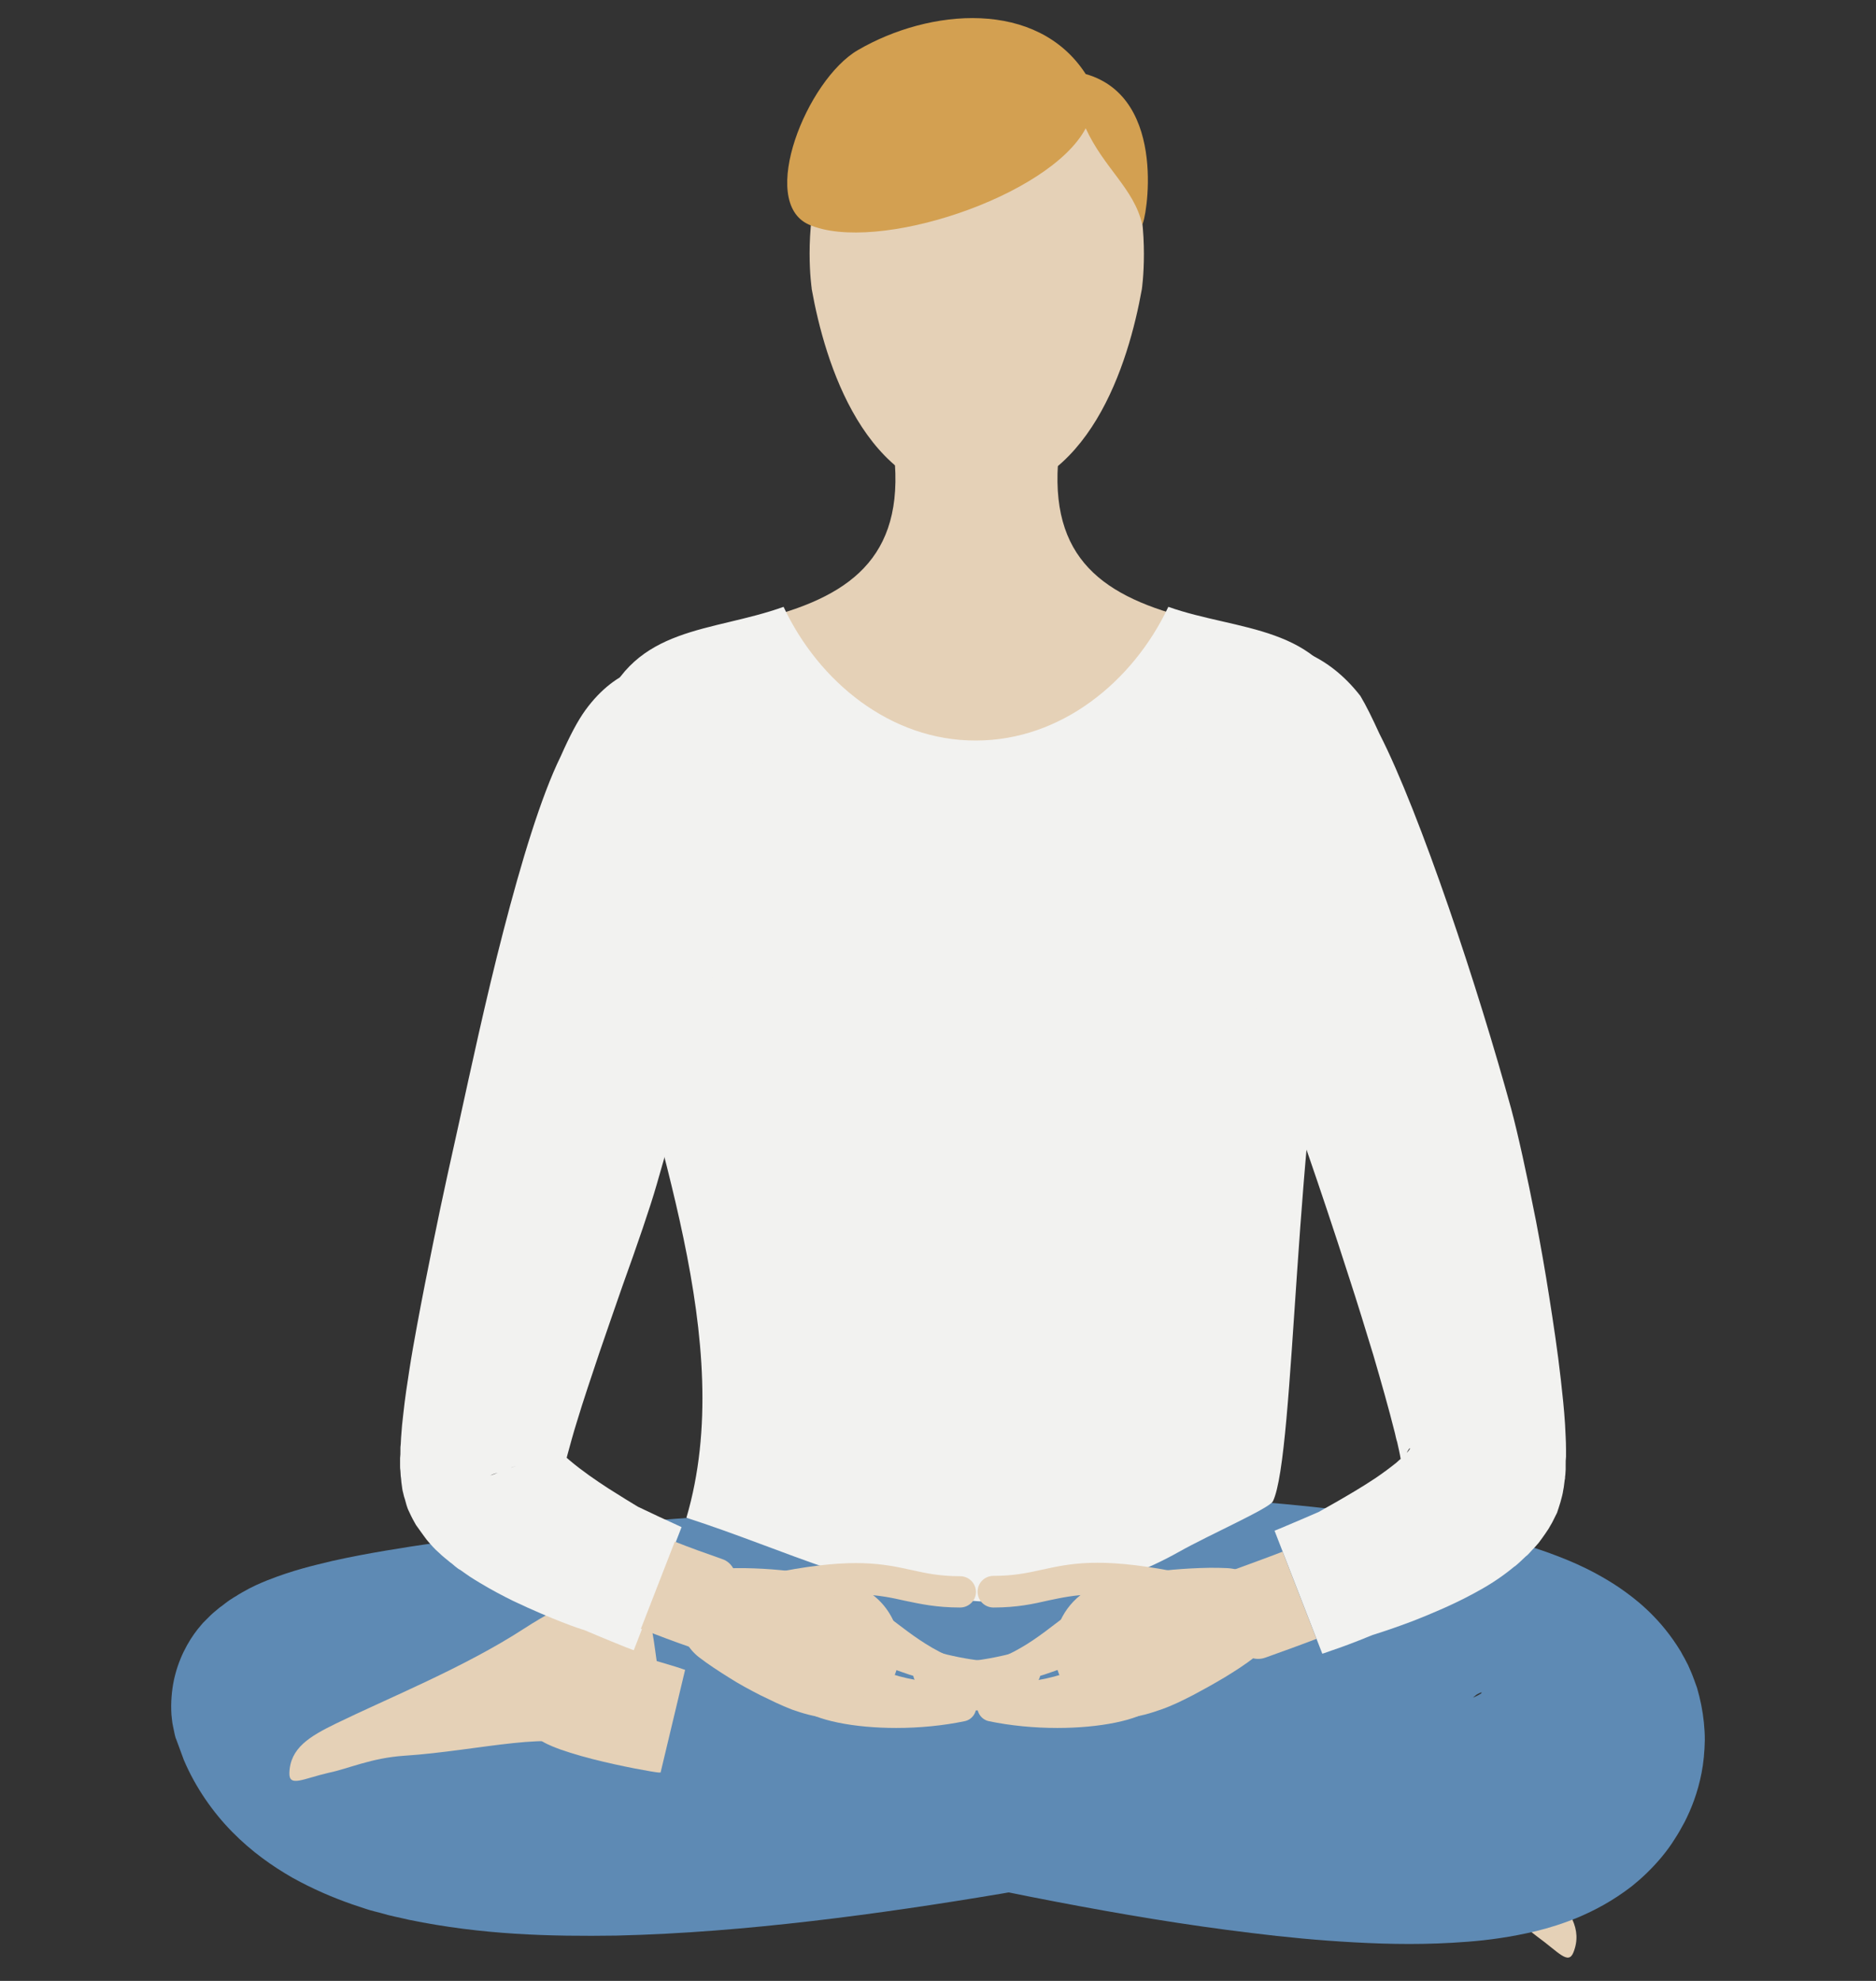 <svg width="72" height="76" viewBox="0 0 72 76" fill="none" xmlns="http://www.w3.org/2000/svg">
<rect x="0" y="0" width="72" height="76" fill="#333333" stroke="none"/>
<path d="M56.609 72.539C54.057 71.226 51.456 69.169 50.427 69.69C49.399 70.21 47.281 67.323 48.309 66.469C49.35 65.614 50.019 62.901 51.542 63.334C52.05 63.483 53.215 64.573 54.33 66.258C55.841 68.538 58.071 70.767 59.496 72.44C60.227 73.295 60.747 74.001 60.388 74.905C60.19 75.401 59.818 74.893 59.013 74.311C58.368 73.84 57.749 73.121 56.609 72.539Z" fill="#E5D1B7"/>
<path d="M31.498 69.578C33.988 69.69 36.106 67.695 36.168 65.156L36.23 62.455C36.292 59.853 34.087 57.747 31.448 57.908L27.855 58.131C26.629 58.218 25.402 58.305 24.176 58.404C21.711 58.614 19.258 58.85 16.718 59.197C16.086 59.283 15.442 59.383 14.786 59.494C14.129 59.605 13.46 59.729 12.741 59.89C12.382 59.977 12.01 60.064 11.614 60.175C11.218 60.287 10.784 60.423 10.251 60.634C9.979 60.745 9.681 60.869 9.297 61.092L9.149 61.179C9.099 61.216 9.05 61.241 8.988 61.278L8.814 61.389L8.727 61.451L8.628 61.526C8.566 61.575 8.504 61.625 8.43 61.674C8.356 61.736 8.281 61.798 8.207 61.86C8.17 61.897 8.133 61.922 8.096 61.959L7.972 62.083L7.848 62.207L7.786 62.269L7.712 62.356C7.377 62.74 6.944 63.396 6.721 64.264C6.609 64.685 6.559 65.18 6.572 65.614C6.572 65.725 6.584 65.837 6.597 65.948C6.609 66.06 6.621 66.159 6.646 66.258C6.671 66.357 6.683 66.456 6.708 66.555L6.745 66.692L6.758 66.716C6.857 66.989 6.956 67.249 7.055 67.522C7.501 68.575 8.17 69.529 8.913 70.284C9.657 71.04 10.45 71.598 11.23 72.044C12.01 72.477 12.766 72.799 13.509 73.059L14.067 73.245C14.253 73.307 14.426 73.344 14.612 73.394C14.971 73.505 15.331 73.567 15.69 73.654C18.514 74.236 21.116 74.298 23.668 74.261C26.22 74.199 28.698 73.989 31.151 73.704C36.057 73.134 40.839 72.254 45.571 71.362L46.55 71.164L45.782 64.759L44.778 64.846C42.375 65.081 40.009 65.304 37.667 65.49C35.326 65.676 32.997 65.812 30.692 65.874C28.401 65.936 26.121 65.924 23.941 65.775C22.85 65.701 21.785 65.602 20.782 65.441C19.778 65.279 18.812 65.081 17.994 64.833C17.585 64.71 17.214 64.561 16.904 64.425C16.594 64.276 16.346 64.14 16.185 64.016C16.148 63.991 16.123 63.954 16.086 63.929C16.061 63.904 16.049 63.88 16.024 63.867L16.012 63.855V63.842C16.012 63.83 16.012 63.83 16 63.83L15.987 63.818C16 63.818 15.975 63.83 15.962 63.842L15.925 63.88C15.492 64.264 15.256 64.338 15.368 64.288C15.393 64.276 15.405 64.276 15.43 64.264L15.454 64.251H15.467L11.292 65.465C11.28 65.465 11.255 65.465 11.255 65.465C11.218 65.465 11.255 65.453 11.329 65.502C11.416 65.552 11.552 65.651 11.676 65.8C12.258 66.432 12.94 67.856 13.584 69.739L13.646 69.913C13.658 69.95 13.658 69.95 13.658 69.95C13.658 69.95 13.658 69.95 13.671 69.95L13.732 69.938L13.943 69.9C14.104 69.876 14.315 69.838 14.538 69.814C14.984 69.752 15.492 69.702 16.012 69.665C16.532 69.628 17.077 69.591 17.635 69.566C19.852 69.454 22.194 69.43 24.535 69.454C25.712 69.467 26.877 69.479 28.066 69.504L29.838 69.541C30.407 69.541 31.039 69.553 31.498 69.578Z" fill="#5E8AB4"/>
<path d="M46.042 66.134L45.968 66.159L46.451 70.185H46.525C46.699 70.198 47.913 70.123 49.065 69.999C49.635 69.938 50.204 69.863 50.589 69.801C50.638 69.789 50.688 69.789 50.725 69.776C50.762 69.764 50.799 69.764 50.836 69.752C50.911 69.727 50.96 69.715 51.01 69.69C51.059 69.665 51.059 69.64 51.084 69.603C51.096 69.566 51.121 69.541 51.134 69.504L52.174 66.283C52.187 66.246 52.125 66.184 51.988 66.122C51.926 66.085 51.84 66.047 51.728 66.01C51.654 65.986 51.567 65.961 51.48 65.924C51.406 65.899 51.319 65.874 51.233 65.862C51.196 65.849 51.158 65.849 51.109 65.837C51.072 65.825 51.035 65.825 50.997 65.812C50.923 65.8 50.836 65.787 50.762 65.775C50.688 65.763 50.613 65.763 50.539 65.75C49.932 65.688 49.3 65.713 48.668 65.763C47.417 65.862 46.215 66.085 46.042 66.134Z" fill="#E5D1B7"/>
<path d="M15.516 67.361C18.378 67.175 21.574 66.308 22.318 67.187C23.061 68.067 26.146 66.258 25.539 65.056C24.932 63.855 25.378 61.105 23.817 60.906C23.296 60.844 21.797 61.389 20.1 62.492C17.808 63.979 14.885 65.156 12.902 66.122C11.887 66.617 11.131 67.063 11.106 68.03C11.094 68.575 11.639 68.24 12.605 68.017C13.386 67.856 14.24 67.447 15.516 67.361Z" fill="#E5D1B7"/>
<path d="M37.172 57.09C35.858 57.053 34.669 57.561 33.827 58.391C32.972 59.221 32.476 60.386 32.514 61.662L32.6 64.363C32.638 65.663 33.22 66.803 34.087 67.608C34.967 68.401 36.131 68.86 37.395 68.761L37.766 68.736L38.2 68.711L39.08 68.649L40.839 68.55C42.016 68.488 43.193 68.439 44.357 68.389C46.686 68.315 49.015 68.29 51.258 68.376C52.372 68.426 53.475 68.488 54.478 68.612C54.986 68.674 55.47 68.748 55.878 68.823C56.089 68.86 56.275 68.909 56.436 68.946C56.597 68.984 56.708 69.021 56.758 69.033C56.783 69.033 56.783 69.033 56.758 68.996L56.572 68.798C56.473 68.686 56.337 68.513 56.188 68.228C56.039 67.955 55.903 67.546 55.866 67.138C55.816 66.716 55.878 66.32 55.965 66.047C55.977 65.986 56.015 65.911 56.027 65.862C56.052 65.812 56.064 65.75 56.089 65.713C56.101 65.676 56.126 65.639 56.151 65.602C56.176 65.564 56.188 65.54 56.2 65.515C56.25 65.453 56.25 65.44 56.3 65.391C56.324 65.354 56.362 65.317 56.386 65.279C56.423 65.242 56.436 65.217 56.473 65.193L56.547 65.118C56.572 65.094 56.597 65.081 56.622 65.056C56.659 65.019 56.708 64.994 56.733 64.982C56.807 64.945 56.832 64.933 56.857 64.933C56.87 64.933 56.87 64.945 56.845 64.97C56.795 65.007 56.684 65.069 56.535 65.131C56.238 65.242 55.804 65.354 55.333 65.44C54.392 65.614 53.302 65.688 52.199 65.725C51.084 65.763 49.944 65.75 48.78 65.713C46.463 65.639 44.097 65.453 41.743 65.217C37.011 64.734 32.253 64.053 27.509 63.26L26.53 63.111L25.043 69.392L26.022 69.653C30.792 70.891 35.598 72.019 40.517 72.96C42.982 73.431 45.46 73.852 48.036 74.162C49.325 74.323 50.626 74.447 51.988 74.521C52.67 74.558 53.364 74.583 54.082 74.583C54.801 74.583 55.544 74.558 56.337 74.496C57.13 74.434 57.972 74.323 58.963 74.088C59.459 73.964 59.991 73.803 60.586 73.555C61.193 73.295 61.874 72.948 62.63 72.366C63.002 72.068 63.398 71.697 63.77 71.251C63.956 71.028 64.154 70.755 64.266 70.569C64.389 70.383 64.526 70.148 64.65 69.913C64.91 69.405 65.157 68.785 65.306 68.017C65.319 67.918 65.343 67.819 65.356 67.72C65.368 67.621 65.38 67.509 65.393 67.41C65.405 67.299 65.405 67.2 65.418 67.088C65.418 66.977 65.43 66.865 65.43 66.754C65.43 66.32 65.38 65.849 65.294 65.416C65.269 65.304 65.244 65.193 65.219 65.081C65.195 64.97 65.157 64.871 65.133 64.759C65.096 64.66 65.058 64.548 65.021 64.449C64.984 64.35 64.947 64.251 64.91 64.164C64.873 64.065 64.823 63.979 64.786 63.88C64.736 63.793 64.699 63.706 64.65 63.619C64.6 63.533 64.55 63.446 64.513 63.371C64.464 63.285 64.414 63.223 64.365 63.136C63.968 62.529 63.559 62.083 63.188 61.736C62.816 61.389 62.481 61.142 62.159 60.919C61.85 60.708 61.552 60.535 61.28 60.386C60.735 60.089 60.264 59.89 59.818 59.717C59.372 59.544 58.963 59.407 58.567 59.283C57.774 59.048 57.043 58.862 56.324 58.713C54.912 58.416 53.574 58.206 52.261 58.032C49.635 57.698 47.107 57.499 44.592 57.363C43.329 57.289 42.078 57.239 40.826 57.202L38.956 57.153L37.172 57.09Z" fill="#5E8AB4"/>
<path d="M25.279 68.005H25.353L26.294 64.065L26.22 64.041C26.059 63.979 24.895 63.619 23.755 63.347C22.615 63.074 21.488 62.888 21.413 63.198L20.546 66.481C20.472 66.803 21.575 67.187 22.727 67.485C23.891 67.782 25.105 67.993 25.279 68.005Z" fill="#E5D1B7"/>
<path d="M49.932 28.139C49.82 25.797 46.859 24.186 44.877 23.864C39.934 23.864 34.991 23.864 30.061 23.864C28.091 24.199 25.117 25.822 25.006 28.139C25.502 33.205 25.91 38.285 26.889 43.29C27.694 47.403 28.896 51.59 28.772 55.815C34.904 56.57 40.331 56.409 46.389 55.121C46.302 50.723 47.318 46.3 48.123 42.001C48.965 37.393 49.486 32.797 49.932 28.139Z" fill="#E5D1B7"/>
<path d="M40.603 17.806C38.584 18.116 36.354 18.116 34.347 17.806C34.607 21.659 32.291 23.047 28.772 23.852C31.671 24.695 34.57 25.549 37.469 26.392C40.368 25.549 43.279 24.695 46.178 23.852C42.61 23.034 40.355 21.672 40.603 17.806Z" fill="#E5D1B7"/>
<path d="M51.803 27.234C50.749 23.963 47.491 24.224 44.84 23.282C43.49 26.144 40.727 28.411 37.456 28.411C34.186 28.423 31.423 26.156 30.073 23.282C27.31 24.273 24.374 23.988 23.111 27.234C21.636 29.984 23.073 34.073 23.631 36.872C24.956 43.55 28.339 51.441 26.344 58.23C30.222 59.481 33.43 61.179 37.618 61.439C40.331 61.365 42.858 60.882 45.237 59.544C46.451 58.862 48.718 57.871 48.854 57.599C49.721 55.815 49.672 42.819 51.27 36.228C51.951 33.565 53.215 29.885 51.803 27.234Z" fill="#F2F2F0"/>
<path d="M57.997 42.534C57.377 40.279 56.51 37.442 55.593 34.791C54.677 32.14 53.723 29.675 52.942 28.151C52.67 27.556 52.434 27.073 52.211 26.701C50.96 25.091 49.312 24.509 47.962 24.831C46.612 25.153 45.571 26.367 45.522 28.361C45.509 28.857 45.584 29.514 45.745 30.319C46.005 32.066 46.81 34.63 47.714 37.244C48.606 39.858 49.597 42.509 50.254 44.429C50.613 45.47 51.171 47.118 51.778 49.013C52.087 49.955 52.397 50.971 52.707 51.986C53.004 53.002 53.301 54.043 53.537 54.985C53.562 55.096 53.587 55.22 53.624 55.331C53.648 55.443 53.673 55.554 53.698 55.666C53.748 55.889 53.772 56.075 53.797 56.211C53.797 56.236 53.809 56.261 53.809 56.285C53.809 56.31 53.809 56.298 53.809 56.298H53.822V56.261C53.822 56.236 53.834 56.211 53.834 56.186V56.161L53.847 56.099C53.859 56.05 53.871 56.013 53.884 55.963C53.896 55.926 53.909 55.877 53.933 55.839L53.958 55.79L53.971 55.777C53.995 55.728 54.02 55.678 54.045 55.641C54.07 55.616 54.057 55.616 54.07 55.604C54.07 55.592 54.082 55.592 54.094 55.579C54.107 55.567 54.107 55.567 54.119 55.567V55.579C54.119 55.579 54.119 55.592 54.107 55.592L54.094 55.616L54.057 55.666C54.02 55.703 53.983 55.753 53.933 55.802C53.884 55.852 53.834 55.901 53.785 55.951C53.723 56 53.661 56.05 53.599 56.112C53.339 56.322 53.066 56.521 52.794 56.707C52.236 57.078 51.716 57.376 51.332 57.599C50.948 57.822 50.688 57.958 50.613 58.007C49.82 58.354 49.387 58.528 49.164 58.627C48.941 58.714 48.916 58.726 48.916 58.726L50.749 63.446C50.749 63.446 50.849 63.421 51.146 63.31C51.443 63.211 51.926 63.037 52.682 62.727C53.041 62.616 53.562 62.443 54.218 62.195C54.54 62.071 54.9 61.922 55.296 61.749C55.693 61.575 56.114 61.377 56.572 61.129C57.031 60.882 57.538 60.584 58.108 60.113C58.145 60.089 58.183 60.064 58.22 60.027L58.331 59.928C58.406 59.853 58.48 59.791 58.554 59.717L58.616 59.667L58.678 59.605L58.802 59.469C58.889 59.383 58.963 59.296 59.05 59.197C59.137 59.085 59.223 58.961 59.31 58.837C59.347 58.776 59.397 58.714 59.434 58.652C59.483 58.577 59.521 58.49 59.57 58.416C59.607 58.33 59.657 58.255 59.694 58.168L59.756 58.044C59.768 58.02 59.768 58.007 59.781 57.97L59.818 57.859C59.867 57.71 59.917 57.549 59.954 57.388L59.979 57.276L59.991 57.202L60.016 57.066C60.029 56.967 60.041 56.88 60.053 56.781L60.066 56.719V56.669L60.078 56.57L60.09 56.372V56.273V56.199C60.09 56.099 60.09 55.988 60.103 55.889C60.103 55.802 60.103 55.715 60.103 55.616C60.103 55.257 60.078 54.96 60.066 54.65C60.029 54.055 59.967 53.498 59.905 52.941C59.781 51.838 59.62 50.785 59.459 49.757C59.298 48.728 59.124 47.75 58.951 46.845C58.592 45.024 58.257 43.5 57.997 42.534Z" fill="#F2F2F0"/>
<path d="M48.569 63.595C49.226 63.359 49.882 63.124 50.526 62.876L49.226 59.531C48.619 59.767 47.999 59.989 47.392 60.212C46.983 60.361 46.773 60.807 46.909 61.228L47.516 63.099C47.652 63.52 48.136 63.756 48.569 63.595Z" fill="#E5D1B7"/>
<path d="M25.204 45.445C25.824 43.315 26.579 40.589 27.236 37.987C27.893 35.386 28.462 32.896 28.673 31.273C28.785 30.641 28.859 30.108 28.896 29.687C28.785 27.668 27.769 26.255 26.493 25.735C25.204 25.215 23.656 25.611 22.466 27.247C22.169 27.655 21.859 28.25 21.525 29.006C20.757 30.567 20.001 33.094 19.32 35.72C18.638 38.347 18.056 41.084 17.622 43.054C17.387 44.12 17.003 45.805 16.607 47.774C16.408 48.753 16.198 49.806 16 50.884C15.9 51.429 15.801 51.974 15.715 52.532C15.628 53.089 15.541 53.659 15.479 54.241C15.467 54.39 15.442 54.538 15.43 54.687C15.417 54.848 15.405 54.997 15.393 55.158C15.393 55.245 15.38 55.319 15.38 55.406L15.368 55.53V55.666C15.368 55.753 15.368 55.852 15.355 55.938C15.355 56.038 15.355 56.149 15.355 56.248C15.355 56.298 15.355 56.36 15.368 56.434L15.38 56.632L15.393 56.731L15.405 56.868C15.417 56.954 15.43 57.053 15.442 57.14L15.454 57.202L15.467 57.252L15.479 57.301C15.492 57.376 15.516 57.45 15.541 57.524C15.566 57.599 15.578 57.673 15.603 57.747L15.64 57.859L15.665 57.921C15.739 58.082 15.814 58.243 15.9 58.391C15.925 58.428 15.938 58.466 15.962 58.503L16.024 58.59L16.148 58.763C16.223 58.874 16.322 58.998 16.384 59.085C16.532 59.259 16.693 59.444 16.842 59.568C16.916 59.643 16.991 59.705 17.065 59.767C17.139 59.828 17.201 59.878 17.276 59.94C17.35 59.989 17.412 60.051 17.474 60.101C17.536 60.151 17.598 60.2 17.672 60.237C17.796 60.324 17.932 60.423 18.044 60.497C18.168 60.572 18.291 60.658 18.403 60.72C18.874 61.005 19.282 61.216 19.679 61.414C20.459 61.786 21.091 62.046 21.562 62.232C22.033 62.418 22.343 62.517 22.429 62.541C23.334 62.926 23.804 63.111 24.052 63.211C24.3 63.31 24.325 63.31 24.325 63.31L26.158 58.59C26.158 58.59 26.072 58.552 25.811 58.428C25.564 58.317 25.13 58.119 24.486 57.809C24.213 57.648 23.817 57.4 23.346 57.103C22.888 56.806 22.343 56.434 21.859 56.025C21.624 55.827 21.401 55.616 21.29 55.455C21.265 55.418 21.227 55.368 21.227 55.356C21.227 55.344 21.215 55.331 21.215 55.319C21.215 55.307 21.215 55.307 21.215 55.307C21.215 55.307 21.215 55.307 21.203 55.307L21.19 55.319L21.079 55.406C21.005 55.468 20.93 55.53 20.856 55.579L20.744 55.666C20.707 55.691 20.658 55.728 20.633 55.74C20.521 55.839 20.398 55.926 20.261 56C20.199 56.038 20.125 56.075 20.063 56.112C20.013 56.149 19.964 56.174 19.914 56.199C19.865 56.223 19.815 56.248 19.753 56.273C19.729 56.285 19.691 56.298 19.667 56.298L19.617 56.31C20.323 56.05 18.638 56.682 18.824 56.607L18.849 56.595L18.898 56.57C19.146 56.471 19.357 56.471 19.741 56.397C19.914 56.372 20.088 56.36 20.261 56.347C20.311 56.347 20.348 56.347 20.398 56.347L20.558 56.335C20.67 56.322 20.782 56.322 20.893 56.31C21.116 56.298 21.339 56.298 21.562 56.298H21.649C21.674 56.298 21.661 56.298 21.661 56.298V56.285C21.674 56.273 21.674 56.248 21.674 56.236C21.698 56.124 21.735 55.976 21.785 55.79C21.884 55.431 21.996 55.009 22.132 54.576C22.392 53.709 22.702 52.804 22.999 51.912C23.309 51.02 23.606 50.141 23.891 49.335C24.461 47.75 24.944 46.35 25.204 45.445Z" fill="#F2F2F0"/>
<path d="M27.719 59.816C27.112 59.605 26.493 59.382 25.898 59.147L24.597 62.492C25.241 62.74 25.886 62.987 26.542 63.211C26.976 63.359 27.447 63.136 27.595 62.715L28.202 60.844C28.339 60.411 28.128 59.952 27.719 59.816Z" fill="#E5D1B7"/>
<path d="M41.768 60.993C42.164 60.77 42.586 60.634 43.019 60.522C43.453 60.411 43.899 60.349 44.345 60.299C44.791 60.237 45.249 60.2 45.707 60.175C46.166 60.151 46.624 60.138 47.107 60.163C48.16 60.225 48.953 61.129 48.891 62.182C48.854 62.752 48.569 63.248 48.16 63.57C47.789 63.867 47.392 64.115 47.008 64.35C46.612 64.586 46.215 64.809 45.819 65.019C45.41 65.23 45.014 65.428 44.592 65.577C44.171 65.725 43.75 65.862 43.292 65.886C41.842 65.998 40.578 64.908 40.467 63.458C40.393 62.43 40.925 61.489 41.768 60.993Z" fill="#E5D1B7"/>
<path d="M38.126 61.674C37.791 61.674 37.519 61.402 37.519 61.067C37.519 60.733 37.791 60.46 38.126 60.46C38.906 60.46 39.426 60.349 39.984 60.225C41.062 59.989 42.177 59.742 44.977 60.274C45.299 60.336 45.522 60.646 45.46 60.981C45.398 61.303 45.076 61.526 44.754 61.464C42.201 60.981 41.248 61.191 40.244 61.402C39.649 61.538 39.042 61.674 38.126 61.674Z" fill="#E5D1B7"/>
<path d="M36.602 65.094C36.379 65.094 36.156 65.081 35.933 65.056C35.623 65.019 35.4 64.747 35.437 64.437C35.474 64.127 35.747 63.904 36.057 63.941C38.039 64.177 39.513 63.062 40.479 62.319C40.851 62.034 41.148 61.811 41.421 61.699C41.706 61.588 42.04 61.724 42.152 62.009C42.263 62.294 42.127 62.628 41.842 62.74C41.706 62.789 41.421 63.012 41.148 63.211C40.219 63.929 38.683 65.094 36.602 65.094Z" fill="#E5D1B7"/>
<path d="M36.639 64.883C36.205 64.883 35.797 64.833 35.45 64.734C35.152 64.648 34.979 64.338 35.066 64.04C35.152 63.743 35.462 63.57 35.759 63.657C37.37 64.127 41.012 62.888 41.755 62.269C41.991 62.071 42.35 62.108 42.548 62.343C42.746 62.579 42.722 62.938 42.474 63.136C41.706 63.768 38.807 64.883 36.639 64.883Z" fill="#E5D1B7"/>
<path d="M38.584 65.688C38.076 65.688 37.543 65.639 36.986 65.54C36.676 65.478 36.478 65.193 36.54 64.883C36.602 64.573 36.887 64.375 37.197 64.437C39.476 64.858 41.21 64.152 42.04 63.694C42.313 63.545 42.648 63.644 42.809 63.917C42.957 64.189 42.858 64.524 42.586 64.685C41.817 65.094 40.417 65.688 38.584 65.688Z" fill="#E5D1B7"/>
<path d="M40.578 66.295C39.699 66.295 38.782 66.209 37.952 66.035C37.655 65.973 37.457 65.676 37.519 65.366C37.581 65.069 37.878 64.871 38.188 64.933C40.492 65.428 43.081 65.044 43.564 64.648C43.8 64.449 44.159 64.487 44.357 64.722C44.555 64.957 44.518 65.317 44.283 65.515C43.676 66.01 42.189 66.295 40.578 66.295Z" fill="#E5D1B7"/>
<path d="M31.696 65.899C31.238 65.862 30.816 65.738 30.395 65.589C29.974 65.428 29.578 65.23 29.169 65.032C28.76 64.821 28.363 64.61 27.979 64.363C27.583 64.115 27.199 63.867 26.827 63.582C25.997 62.938 25.849 61.736 26.493 60.906C26.84 60.46 27.36 60.212 27.88 60.175C28.351 60.151 28.822 60.163 29.28 60.188C29.738 60.212 30.197 60.262 30.643 60.312C31.089 60.373 31.535 60.435 31.968 60.535C32.402 60.646 32.823 60.782 33.22 61.005C34.471 61.736 34.905 63.347 34.174 64.598C33.641 65.49 32.662 65.961 31.696 65.899Z" fill="#E5D1B7"/>
<path d="M36.85 61.674C35.933 61.674 35.326 61.538 34.731 61.414C33.728 61.191 32.786 60.981 30.222 61.476C29.9 61.538 29.578 61.328 29.515 60.993C29.454 60.671 29.664 60.349 29.999 60.287C32.798 59.754 33.913 60.002 34.991 60.237C35.549 60.361 36.069 60.473 36.85 60.473C37.184 60.473 37.457 60.745 37.457 61.08C37.457 61.402 37.184 61.674 36.85 61.674Z" fill="#E5D1B7"/>
<path d="M38.373 65.094C36.292 65.094 34.756 63.929 33.802 63.211C33.529 63 33.245 62.789 33.108 62.74C32.823 62.628 32.687 62.294 32.798 62.009C32.91 61.724 33.245 61.588 33.529 61.699C33.802 61.811 34.099 62.034 34.471 62.319C35.45 63.062 36.924 64.177 38.894 63.941C39.203 63.904 39.476 64.127 39.513 64.437C39.55 64.747 39.327 65.019 39.017 65.056C38.819 65.081 38.596 65.094 38.373 65.094Z" fill="#E5D1B7"/>
<path d="M38.336 64.883C36.168 64.883 33.257 63.768 32.501 63.124C32.266 62.925 32.229 62.566 32.427 62.331C32.625 62.096 32.984 62.058 33.22 62.257C33.963 62.876 37.605 64.127 39.216 63.644C39.513 63.557 39.823 63.731 39.91 64.028C39.996 64.326 39.823 64.635 39.526 64.722C39.179 64.833 38.782 64.883 38.336 64.883Z" fill="#E5D1B7"/>
<path d="M36.391 65.688C34.558 65.688 33.145 65.094 32.39 64.672C32.117 64.524 32.018 64.177 32.167 63.904C32.315 63.632 32.662 63.533 32.935 63.681C33.765 64.14 35.512 64.858 37.779 64.425C38.088 64.363 38.373 64.573 38.435 64.871C38.497 65.18 38.287 65.465 37.989 65.527C37.432 65.651 36.899 65.688 36.391 65.688Z" fill="#E5D1B7"/>
<path d="M34.397 66.295C32.786 66.295 31.299 66.01 30.692 65.515C30.457 65.317 30.42 64.97 30.618 64.722C30.816 64.487 31.163 64.449 31.411 64.648C31.882 65.044 34.483 65.428 36.788 64.933C37.085 64.871 37.395 65.056 37.457 65.366C37.519 65.663 37.333 65.973 37.023 66.035C36.193 66.209 35.276 66.295 34.397 66.295Z" fill="#E5D1B7"/>
<path d="M43.824 11.092C43.316 13.929 41.805 18.921 37.494 19.095C33.17 18.921 31.659 13.916 31.151 11.079C31.151 11.067 31.151 11.067 31.151 11.055C31.151 11.055 29.887 2.507 37.494 2.507C45.088 2.494 43.824 11.092 43.824 11.092Z" fill="#E5D1B7"/>
<path d="M41.669 2.841C39.81 -0.033 35.685 0.314 32.922 1.924C30.965 3.064 29.082 7.735 31.039 8.614C33.616 9.754 40.294 7.536 41.669 4.922C42.375 6.459 43.514 7.227 43.837 8.602C43.961 8.589 44.89 3.758 41.669 2.841Z" fill="#D3A051"/>
</svg>
